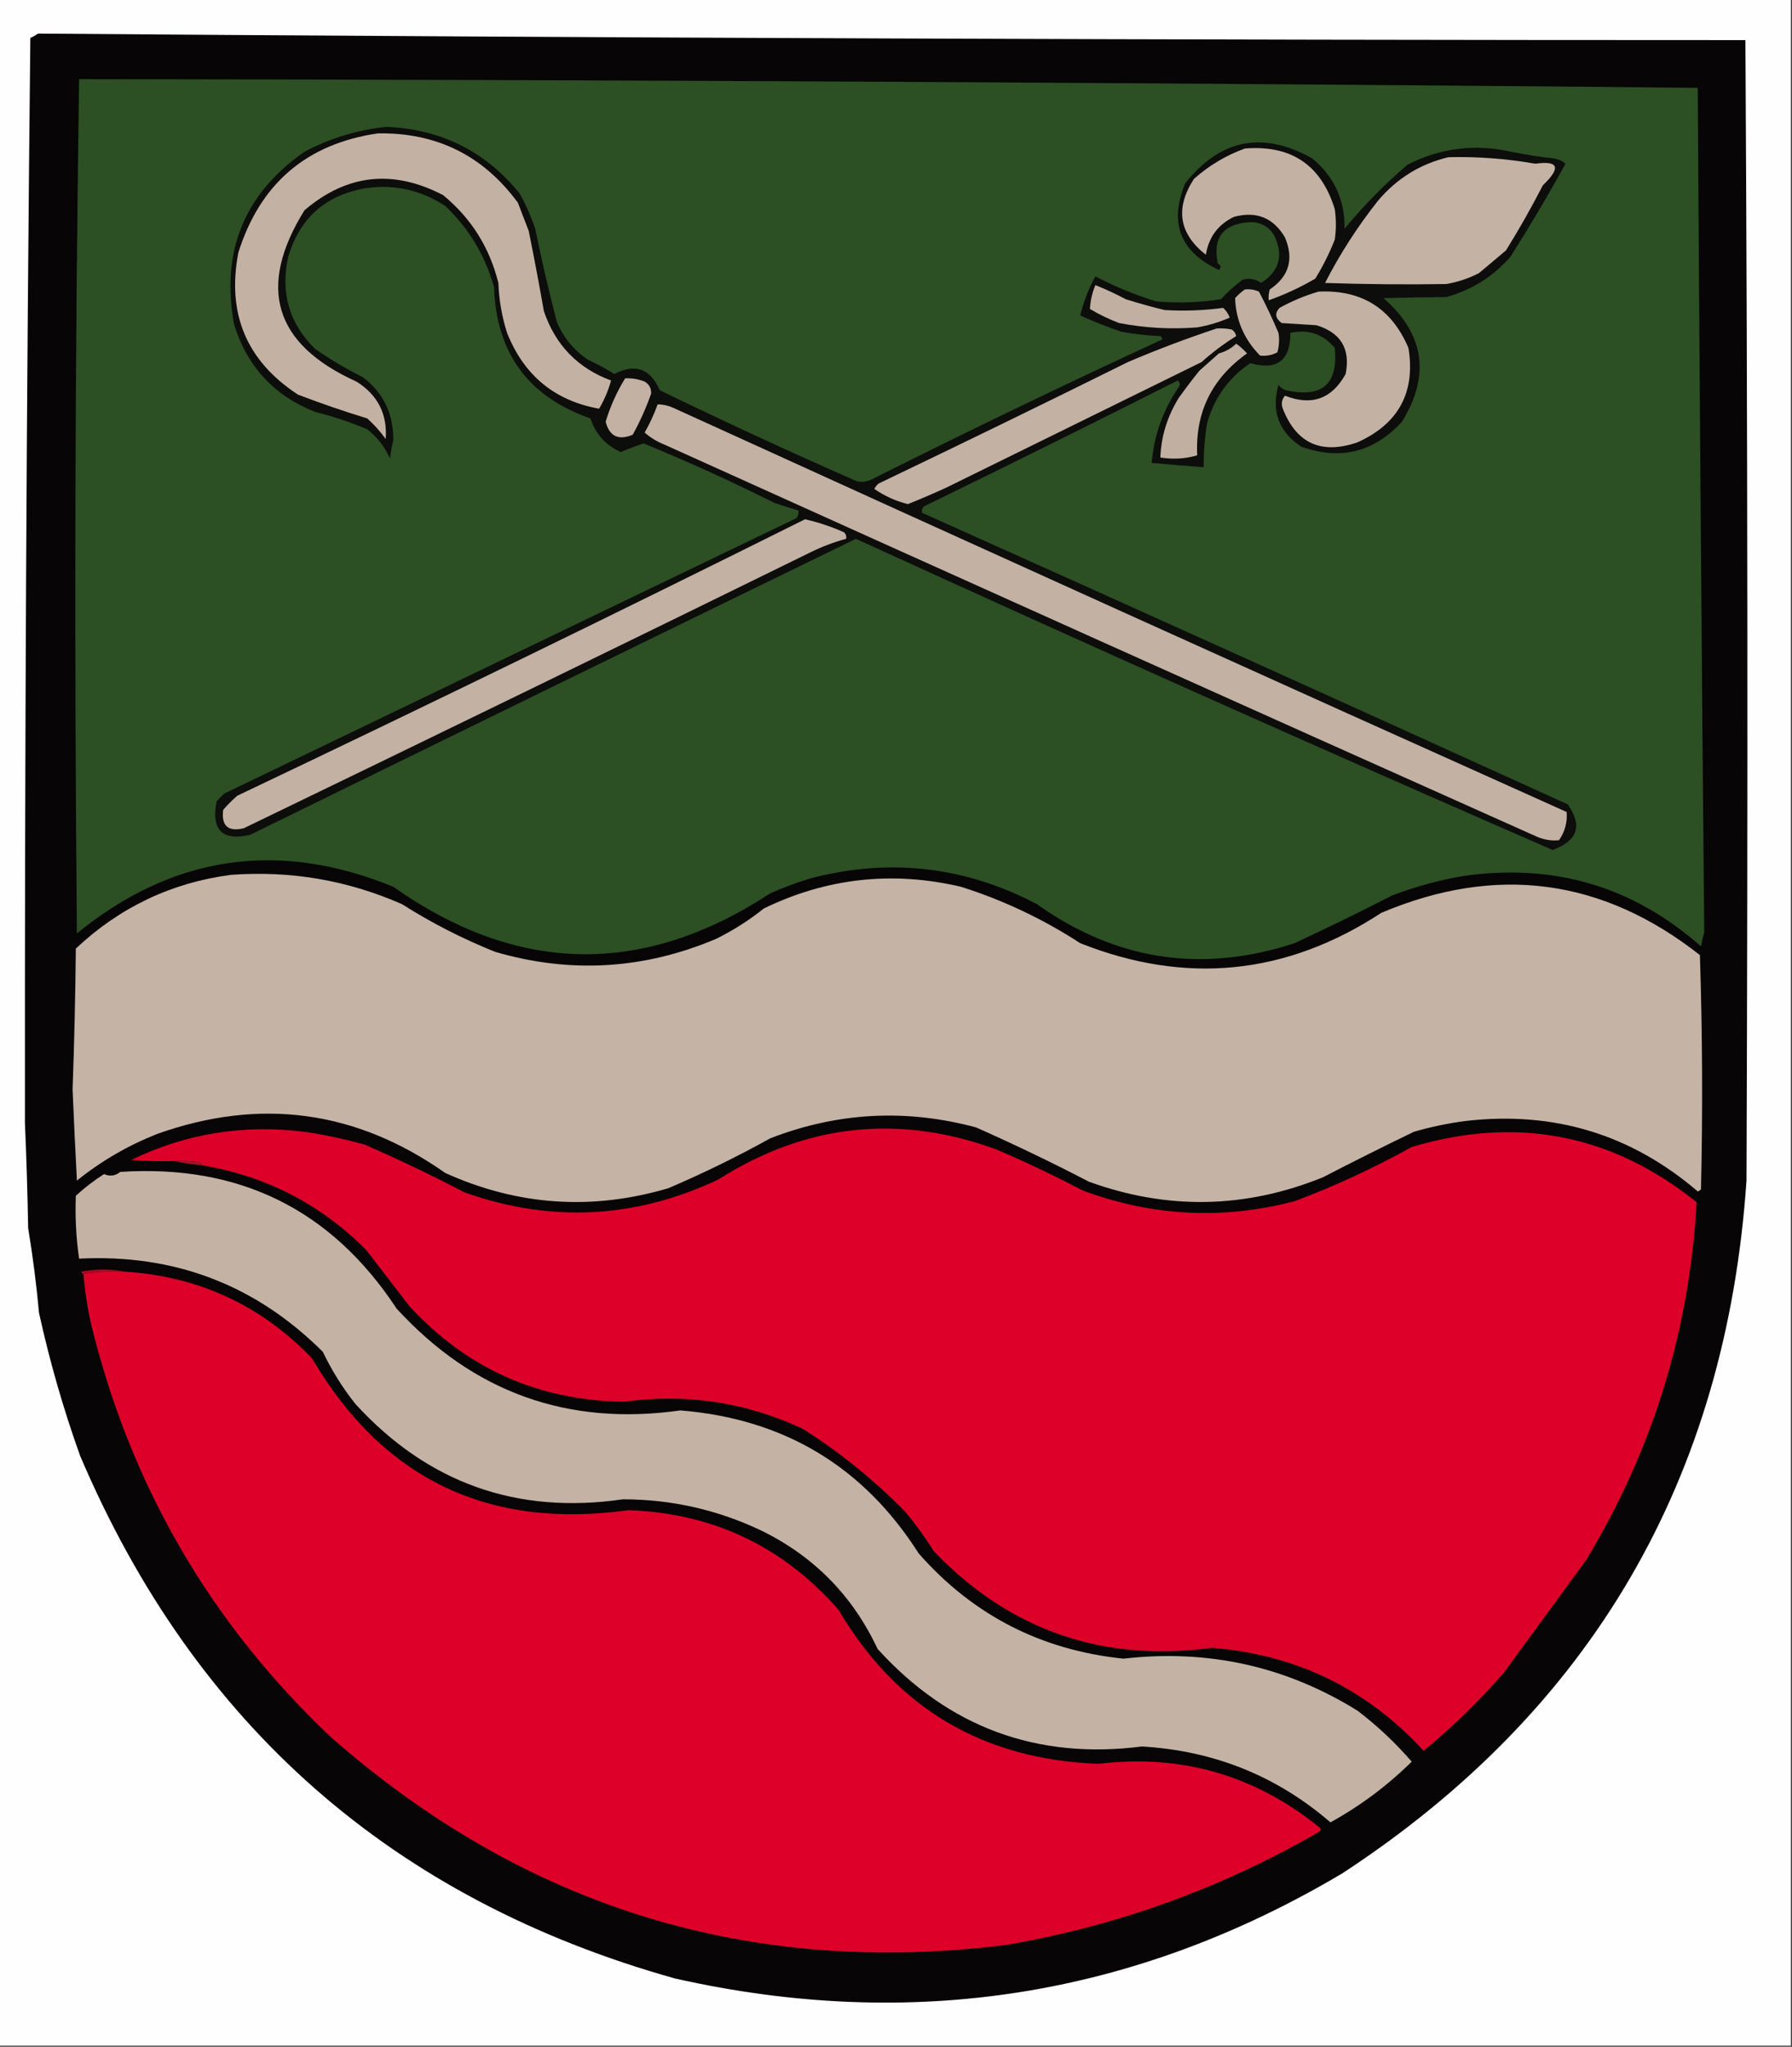 <?xml version="1.0" encoding="UTF-8"?>
<!DOCTYPE svg PUBLIC "-//W3C//DTD SVG 1.1//EN" "http://www.w3.org/Graphics/SVG/1.1/DTD/svg11.dtd">
<svg xmlns="http://www.w3.org/2000/svg" version="1.1" width="827px" height="944px" style="shape-rendering:geometricPrecision; text-rendering:geometricPrecision; image-rendering:optimizeQuality; fill-rule:evenodd; clip-rule:evenodd" xmlns:xlink="http://www.w3.org/1999/xlink">
<rect width="100%" height="100%" fill="#333333" stroke="none"/>
<g><path style="opacity:1" fill="#fefefe" d="M -0.5,-0.5 C 275.167,-0.5 550.833,-0.5 826.5,-0.5C 826.5,314.167 826.5,628.833 826.5,943.5C 550.833,943.5 275.167,943.5 -0.5,943.5C -0.5,628.833 -0.5,314.167 -0.5,-0.5 Z"/></g>
<g><path style="opacity:1" fill="#070505" d="M 17.5,15.5 C 280.163,17.493 542.829,18.493 805.5,18.5C 806.512,193.832 806.679,369.166 806,544.5C 796.595,682.299 734.428,788.799 619.5,864C 523.55,920.934 420.883,937.1 311.5,912.5C 181.439,876.058 89.939,795.725 37,671.5C 29.287,650.012 22.953,628.012 18,605.5C 16.815,592.431 15.149,579.431 13,566.5C 12.711,550.325 12.211,534.159 11.5,518C 11.387,351.135 12.22,184.301 14,17.5C 15.302,16.915 16.469,16.248 17.5,15.5 Z"/></g>
<g><path style="opacity:1" fill="#2c4f24" d="M 36.5,36.5 C 285.507,36.789 534.507,38.122 783.5,40.5C 784.292,170.36 785.292,300.193 786.5,430C 785.873,432.135 785.373,434.302 785,436.5C 753.729,408.881 717.229,398.047 675.5,404C 664.191,405.91 653.191,408.91 642.5,413C 627.623,420.605 612.623,427.939 597.5,435C 554.731,449.028 515.064,443.028 478.5,417C 445.445,399.63 410.778,395.63 374.5,405C 367.979,406.95 361.646,409.283 355.5,412C 296.865,450.455 238.865,449.455 181.5,409C 128.484,387.298 79.818,394.465 35.5,430.5C 34.243,299.162 34.577,167.829 36.5,36.5 Z"/></g>
<g><path style="opacity:1" fill="#0d0d0c" d="M 178.5,58.5 C 203.817,59.639 224.317,69.972 240,89.5C 242.777,94.62 245.11,99.953 247,105.5C 249.928,119.929 253.262,134.262 257,148.5C 260.065,155.796 264.898,161.629 271.5,166C 275.672,167.887 279.672,170.054 283.5,172.5C 293.119,167.492 300.119,169.992 304.5,180C 334.545,194.573 364.878,208.573 395.5,222C 397.913,222.484 400.246,222.15 402.5,221C 446.895,198.73 491.562,177.23 536.5,156.5C 536.291,155.914 535.957,155.414 535.5,155C 529.449,154.74 523.449,154.073 517.5,153C 510.978,150.775 504.645,148.275 498.5,145.5C 500.057,139.156 502.39,133.156 505.5,127.5C 514.501,132.168 523.835,136.002 533.5,139C 543.561,139.895 553.561,139.562 563.5,138C 566.509,134.658 569.843,131.658 573.5,129C 576.606,128.156 579.439,128.656 582,130.5C 590.464,125.09 592.464,117.757 588,108.5C 585.354,104.26 581.521,102.26 576.5,102.5C 564.438,103.285 559.604,109.618 562,121.5C 563.489,122.424 563.656,123.424 562.5,124.5C 544.574,116.14 539.408,102.807 547,84.5C 563.225,64.122 582.725,60.288 605.5,73C 615.695,81.383 620.695,92.216 620.5,105.5C 629.316,94.85 638.983,85.017 649.5,76C 664.629,68.245 680.629,66.245 697.5,70C 703.772,71.29 710.105,72.29 716.5,73C 718.78,73.233 720.78,74.066 722.5,75.5C 714.469,90.068 705.969,104.401 697,118.5C 689.004,127.582 679.171,133.749 667.5,137C 657.801,137.089 648.134,137.255 638.5,137.5C 657.375,154.087 660.209,173.087 647,194.5C 634.043,208.614 618.543,212.447 600.5,206C 590.12,199.067 586.62,189.567 590,177.5C 590.903,178.701 592.069,179.535 593.5,180C 610.135,183.687 617.635,177.187 616,160.5C 610.648,154.079 603.815,151.745 595.5,153.5C 595.536,166.293 589.37,170.959 577,167.5C 566.916,174.313 560.25,183.646 557,195.5C 555.948,202.128 555.448,208.794 555.5,215.5C 547.493,214.907 539.493,214.24 531.5,213.5C 532.593,200.721 536.759,189.054 544,178.5C 544.749,177.365 544.583,176.365 543.5,175.5C 504.654,195.089 465.654,214.423 426.5,233.5C 425.614,234.325 425.281,235.325 425.5,236.5C 524.767,280.957 624.1,325.791 723.5,371C 730.43,380.823 728.096,387.823 716.5,392C 609.144,345.252 501.977,297.418 395,248.5C 301.968,293.764 208.801,339.264 115.5,385C 102.528,388.029 97.361,382.862 100,369.5C 101.167,368.333 102.333,367.167 103.5,366C 191.562,323.635 279.562,281.301 367.5,239C 368.337,237.989 368.67,236.822 368.5,235.5C 364.855,234.348 361.188,233.182 357.5,232C 337.658,222.056 317.492,212.889 297,204.5C 293.445,205.694 289.945,207.028 286.5,208.5C 279.56,205.393 274.894,200.227 272.5,193C 243.882,183.04 229.049,162.873 228,132.5C 223.953,117.903 216.453,105.403 205.5,95C 193.943,87.404 181.276,84.738 167.5,87C 149.669,90.495 138.169,100.995 133,118.5C 129.33,135.14 133.496,149.307 145.5,161C 152.536,165.851 159.869,170.184 167.5,174C 176.934,181.205 181.601,190.872 181.5,203C 180.815,205.795 180.315,208.628 180,211.5C 177.615,206.117 174.115,201.617 169.5,198C 161.732,194.702 153.732,192.035 145.5,190C 126.515,182.546 114.015,169.046 108,149.5C 101.892,115.904 112.725,89.404 140.5,70C 152.505,63.67 165.171,59.837 178.5,58.5 Z"/></g>
<g><path style="opacity:1" fill="#c3b2a3" d="M 174.5,61.5 C 201.565,61.116 223.065,71.783 239,93.5C 240.667,97.833 242.333,102.167 244,106.5C 246.491,118.798 248.824,131.132 251,143.5C 256.296,159.129 266.63,169.795 282,175.5C 280.801,179.922 278.967,184.255 276.5,188.5C 255.972,184.825 241.805,173.158 234,153.5C 231.616,146.015 230.283,138.348 230,130.5C 225.925,114.116 217.425,100.616 204.5,90C 181.372,77.959 160.039,80.292 140.5,97C 118.468,132.489 126.468,158.822 164.5,176C 174.319,182.124 178.819,190.957 178,202.5C 175.537,199.035 172.704,195.869 169.5,193C 158.746,189.71 148.079,186.044 137.5,182C 113.76,166.484 104.594,144.651 110,116.5C 120.054,84.604 141.554,66.271 174.5,61.5 Z"/></g>
<g><path style="opacity:1" fill="#c3b2a3" d="M 574.5,68.5 C 595.92,66.782 609.754,76.115 616,96.5C 616.667,101.167 616.667,105.833 616,110.5C 613.512,116.81 610.512,122.81 607,128.5C 600.116,132.526 592.95,135.86 585.5,138.5C 585.34,136.801 585.506,135.134 586,133.5C 594.897,127.497 597.23,119.497 593,109.5C 587.68,100.431 579.847,97.265 569.5,100C 562.14,103.54 557.807,109.374 556.5,117.5C 544.046,107.713 542.213,96.047 551,82.5C 558.016,76.288 565.849,71.621 574.5,68.5 Z"/></g>
<g><path style="opacity:1" fill="#c4b2a4" d="M 668.5,72.5 C 681.935,72.181 695.269,73.181 708.5,75.5C 719.359,73.984 720.526,77.317 712,85.5C 706.734,95.757 701.067,105.757 695,115.5C 690.833,119 686.667,122.5 682.5,126C 677.754,128.416 672.754,130.083 667.5,131C 648.832,131.296 630.166,131.129 611.5,130.5C 618.382,117.085 626.549,104.418 636,92.5C 644.758,82.199 655.591,75.533 668.5,72.5 Z"/></g>
<g><path style="opacity:1" fill="#c1b0a1" d="M 505.5,131.5 C 510.254,133.376 514.921,135.542 519.5,138C 525.447,139.871 531.447,141.538 537.5,143C 546.574,143.536 555.574,143.203 564.5,142C 565.872,143.242 566.872,144.742 567.5,146.5C 562.716,148.594 557.716,150.094 552.5,151C 540.405,151.952 528.405,151.286 516.5,149C 511.802,147.234 507.302,145.067 503,142.5C 503.2,138.74 504.033,135.074 505.5,131.5 Z"/></g>
<g><path style="opacity:1" fill="#c1b0a2" d="M 574.5,133.5 C 576.792,133.244 578.959,133.577 581,134.5C 584.257,140.681 587.257,147.015 590,153.5C 590.495,156.531 590.329,159.531 589.5,162.5C 586.999,163.826 584.332,164.326 581.5,164C 574.178,156.537 570.344,147.704 570,137.5C 571.397,135.93 572.897,134.596 574.5,133.5 Z"/></g>
<g><path style="opacity:1" fill="#c3b2a4" d="M 608.5,134.5 C 628.385,133.558 642.218,142.225 650,160.5C 653.289,180.94 645.456,195.44 626.5,204C 609.851,209.752 598.351,204.586 592,188.5C 591.18,186.272 591.513,184.272 593,182.5C 605.31,187.34 614.643,184.007 621,172.5C 623.296,160.925 618.796,153.425 607.5,150C 602.167,149.667 596.833,149.333 591.5,149C 588.518,146.809 588.185,144.476 590.5,142C 596.328,138.788 602.328,136.288 608.5,134.5 Z"/></g>
<g><path style="opacity:1" fill="#c3b1a3" d="M 561.5,151.5 C 563.857,151.337 566.19,151.503 568.5,152C 569.574,152.739 570.241,153.739 570.5,155C 564.875,158.493 559.541,162.493 554.5,167C 515.301,186.265 475.968,205.598 436.5,225C 430.682,227.662 424.849,230.162 419,232.5C 413.441,231.139 408.274,228.806 403.5,225.5C 403.977,224.522 404.643,223.689 405.5,223C 444.08,204.542 482.413,185.875 520.5,167C 534.015,161.235 547.682,156.068 561.5,151.5 Z"/></g>
<g><path style="opacity:1" fill="#c1b0a2" d="M 570.5,158.5 C 572.25,159.742 573.917,161.242 575.5,163C 559.216,174.566 551.549,190.233 552.5,210C 547.01,211.614 541.343,211.947 535.5,211C 535.866,201.224 538.7,192.057 544,183.5C 547.045,179.244 550.212,175.077 553.5,171C 556.474,168.362 559.474,165.695 562.5,163C 565.633,162.14 568.3,160.64 570.5,158.5 Z"/></g>
<g><path style="opacity:1" fill="#c3b1a3" d="M 288.5,174.5 C 291.607,174.351 294.607,174.851 297.5,176C 299.594,177.255 300.594,179.088 300.5,181.5C 298.21,188.08 295.377,194.413 292,200.5C 285.413,203.263 281.247,201.263 279.5,194.5C 281.656,187.378 284.656,180.711 288.5,174.5 Z"/></g>
<g><path style="opacity:1" fill="#c3b1a3" d="M 303.5,186.5 C 305.927,186.523 308.26,187.023 310.5,188C 447.786,250.558 585.286,312.725 723,374.5C 723.379,379.203 722.213,383.537 719.5,387.5C 716.233,387.89 712.899,387.39 709.5,386C 575.018,325.924 440.684,265.591 306.5,205C 303.13,203.654 300.13,201.821 297.5,199.5C 299.892,195.312 301.892,190.978 303.5,186.5 Z"/></g>
<g><path style="opacity:1" fill="#c3b1a3" d="M 371.5,239.5 C 377.65,240.883 383.65,242.883 389.5,245.5C 390.386,246.325 390.719,247.325 390.5,248.5C 384.644,250.092 378.977,252.258 373.5,255C 286.767,297.531 199.767,339.865 112.5,382C 105.22,383.719 102.053,380.885 103,373.5C 104.984,371.237 107.151,369.07 109.5,367C 197.23,325.301 284.564,282.801 371.5,239.5 Z"/></g>
<g><path style="opacity:1" fill="#c5b3a5" d="M 106.5,403.5 C 134.051,401.457 160.385,405.957 185.5,417C 199.219,425.692 213.552,433.025 228.5,439C 263.159,449.127 297.159,447.127 330.5,433C 338.369,429.123 345.702,424.456 352.5,419C 381.573,404.912 411.906,401.579 443.5,409C 462.992,415.167 481.325,423.833 498.5,435C 547.285,454.363 593.618,449.696 637.5,421C 690.521,398.62 739.521,405.12 784.5,440.5C 785.667,476.495 785.833,512.495 785,548.5C 784.586,548.957 784.086,549.291 783.5,549.5C 752.773,523.175 717.106,512.342 676.5,517C 668.367,518.045 660.367,519.711 652.5,522C 638.412,528.808 624.412,535.808 610.5,543C 574.704,557.479 538.704,558.146 502.5,545C 485.487,536.161 468.154,527.828 450.5,520C 418.25,511.295 386.583,512.962 355.5,525C 340.233,533.467 324.566,541.134 308.5,548C 273.265,558.431 238.932,556.098 205.5,541C 164.394,512.076 120.061,506.076 72.5,523C 59.021,528.338 46.688,535.505 35.5,544.5C 34.743,530.501 34.077,516.501 33.5,502.5C 34.278,480.845 34.778,459.178 35,437.5C 55.212,418.476 79.046,407.143 106.5,403.5 Z"/></g>
<g><path style="opacity:1" fill="#dd0029" d="M 93.5,537.5 C 93.082,536.778 92.416,536.278 91.5,536C 87.848,535.501 84.182,535.335 80.5,535.5C 73.825,535.666 67.158,535.5 60.5,535C 85.73,522.801 112.397,518.468 140.5,522C 149.966,523.366 159.299,525.366 168.5,528C 184.097,534.799 199.43,542.132 214.5,550C 254.312,564.049 293.312,562.049 331.5,544C 371.891,518.378 414.558,513.712 459.5,530C 473.107,535.804 486.44,542.137 499.5,549C 531.631,561.009 564.298,562.676 597.5,554C 616.156,546.992 634.156,538.659 651.5,529C 699.991,514.549 743.825,523.049 783,554.5C 779.701,613.729 762.701,668.729 732,719.5C 719.333,736.833 706.667,754.167 694,771.5C 682.594,784.574 670.261,796.574 657,807.5C 630.857,779.014 598.357,763.18 559.5,760C 508.837,766.783 466.003,751.949 431,715.5C 427.054,709.221 422.721,703.221 418,697.5C 403.615,682.772 387.782,669.939 370.5,659C 344.322,646.728 316.822,642.561 288,646.5C 248.612,645.968 215.612,631.302 189,602.5C 182.333,593.833 175.667,585.167 169,576.5C 148.081,555.456 122.914,542.456 93.5,537.5 Z"/></g>
<g><path style="opacity:1" fill="#a41228" d="M 80.5,535.5 C 84.182,535.335 87.848,535.501 91.5,536C 92.416,536.278 93.082,536.778 93.5,537.5C 88.99,537.116 84.656,536.449 80.5,535.5 Z"/></g>
<g><path style="opacity:1" fill="#c4b3a4" d="M 55.5,540.5 C 110.466,536.901 152.966,557.901 183,603.5C 218.422,642.196 262.089,657.863 314,650.5C 361.799,654.382 398.466,676.382 424,716.5C 449.039,744.938 480.539,761.104 518.5,765C 557.504,760.522 593.504,768.522 626.5,789C 635.614,795.946 643.947,803.779 651.5,812.5C 640.284,823.549 627.784,832.882 614,840.5C 589.21,819.109 560.21,807.442 527,805.5C 478.484,811.662 437.817,796.662 405,760.5C 393.554,736.054 375.72,717.887 351.5,706C 331.257,696.349 309.924,691.515 287.5,691.5C 238.509,698.632 197.342,683.965 164,647.5C 158.078,640.053 153.078,632.053 149,623.5C 118.037,592.621 80.537,578.288 36.5,580.5C 35.118,570.876 34.618,561.21 35,551.5C 39.048,547.784 43.382,544.45 48,541.5C 50.726,542.691 53.226,542.358 55.5,540.5 Z"/></g>
<g><path style="opacity:1" fill="#ab0826" d="M 57.5,586.5 C 50.978,586.177 44.645,586.51 38.5,587.5C 37.957,587.44 37.624,587.107 37.5,586.5C 44.322,585.182 50.989,585.182 57.5,586.5 Z"/></g>
<g><path style="opacity:1" fill="#dd0029" d="M 57.5,586.5 C 91.623,588.648 120.456,601.981 144,626.5C 176.744,682.2 225.411,705.533 290,696.5C 329.027,697.893 361.361,713.227 387,742.5C 413.782,787.912 453.782,811.579 507,813.5C 544.957,808.946 578.79,818.612 608.5,842.5C 609.711,843.274 609.711,844.107 608.5,845C 563.574,870.896 515.574,888.23 464.5,897C 346.158,911.776 242.158,879.776 152.5,801C 96.958,748.425 60.125,684.925 42,610.5C 40.291,602.889 39.125,595.222 38.5,587.5C 44.645,586.51 50.978,586.177 57.5,586.5 Z"/></g>
</svg>

